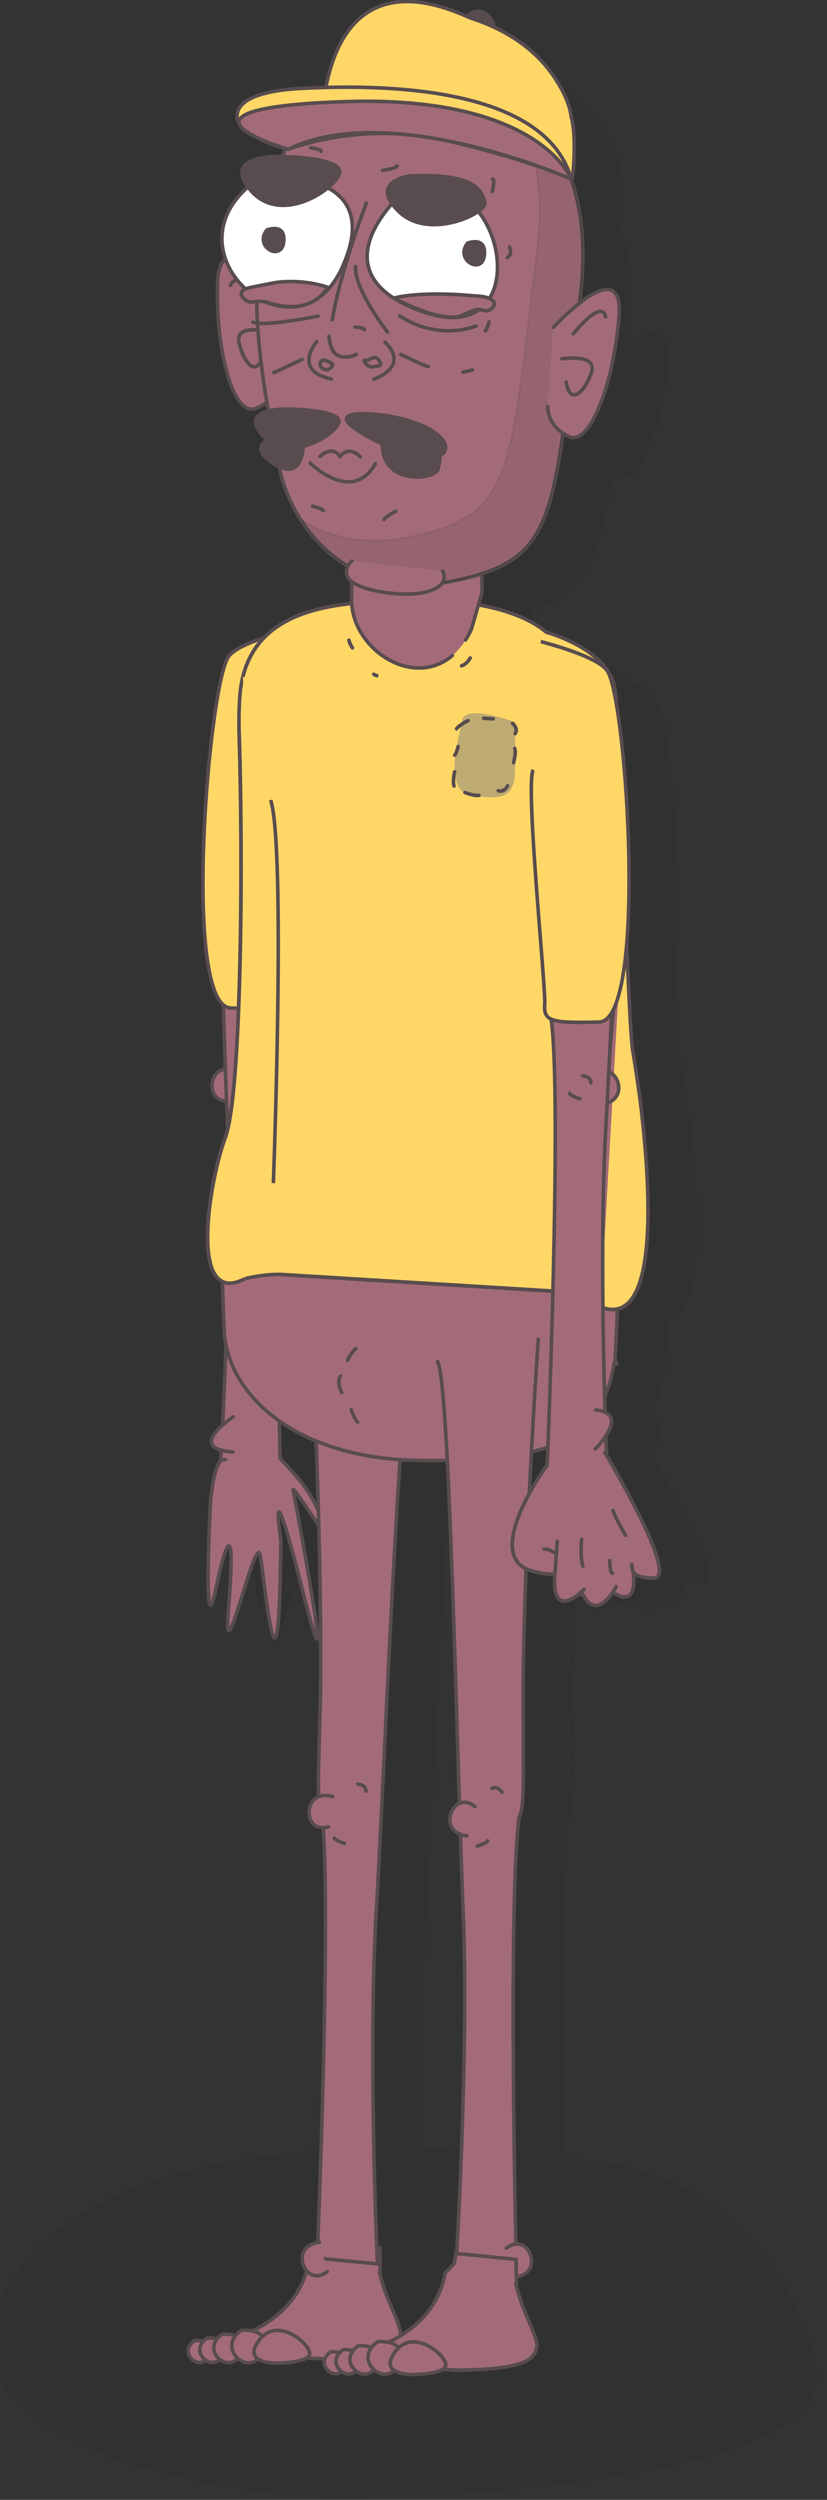 <?xml version="1.0" encoding="utf-8"?>
<!-- Generator: Adobe Illustrator 22.1.0, SVG Export Plug-In . SVG Version: 6.00 Build 0)  -->
<svg version="1.1" id="Layer_1" xmlns="http://www.w3.org/2000/svg" xmlns:xlink="http://www.w3.org/1999/xlink" x="0px" y="0px"
	 viewBox="0 0 464.1 1401.5" style="enable-background:new 0 0 464.1 1401.5;" xml:space="preserve">
<rect x="0" y="0" width="464.1" height="1401.5" fill="#333333" stroke="none"/>
<style type="text/css">
	.st0{opacity:0.1;fill:#231F20;stroke:#231F20;stroke-miterlimit:10;enable-background:new    ;}
	.st1{fill:#A36B78;stroke:#584C4F;stroke-width:2;stroke-linecap:round;stroke-miterlimit:10;}
	.st2{fill:#A36B78;stroke:#584C4F;stroke-width:2;stroke-linecap:round;stroke-linejoin:round;stroke-miterlimit:10;}
	.st3{fill:#FFD767;stroke:#584C4F;stroke-width:2;stroke-miterlimit:10;}
	.st4{fill:#A36B78;}
	.st5{fill:none;stroke:#584C4F;stroke-width:2;stroke-linecap:round;stroke-miterlimit:10;}
	.st6{fill:#BEAB72;}
	.st7{fill:#584C4F;stroke:#584C4F;stroke-width:2;stroke-linecap:round;stroke-miterlimit:10;}
	.st8{fill:#FFFFFF;stroke:#584C4F;stroke-width:2;stroke-linecap:round;stroke-miterlimit:10;}
</style>
<g id="Layer_5">
</g>
<g id="Layer_3">
</g>
<g>
	<path class="st0" d="M457,1324c-20.8-69.5-59.8-97.4-109.5-109.8c0,0-11.8-1.9-31-4c-1-59.8-1.9-159.5,2.5-193.6
		c1.8-2.2,2.8-11.6,2.4-32.7l0-0.1c0.1-8.4,0-17.8-0.3-28c0.1-23.6,0.7-49.1,1.6-73.8c1.1,0.5,2.2,0.9,3.5,1.2l0,0
		c0.6,0.2,1.3,0.3,1.9,0.4c0.1,0,0.3,0.1,0.4,0.1c0.6,0.1,1.2,0.2,1.8,0.4l0.1,0c0.6,0.1,1.2,0.2,1.7,0.3l0,0
		c2.9,0.4,5.1,0.5,6.9,0.4c-1.8,20.9,8.8,14.8,13.8,10.7l2.2,0.9c6.1,11.3,13.6,2.6,16.8-2.2c0-0.1,0.1-0.1,0.1-0.2
		c0.1-0.1,0.1-0.2,0.2-0.3c0-0.1,0.1-0.1,0.1-0.2c0.1-0.1,0.1-0.2,0.2-0.3c0-0.1,0.1-0.1,0.1-0.2c0-0.1,0.1-0.2,0.1-0.2l0,0l0.3,3
		l0,0c0.4,0.2,0.8,0.4,1.2,0.5c0.1,0,0.2,0.1,0.3,0.1c0.3,0.1,0.6,0.2,0.8,0.3c0.1,0,0.2,0.1,0.3,0.1c0.3,0.1,0.7,0.2,1,0.2l0,0
		c0.3,0.1,0.6,0.1,0.9,0.1c0.1,0,0.2,0,0.2,0c0.2,0,0.4,0,0.6,0c0.1,0,0.1,0,0.2,0c0.3,0,0.5-0.1,0.7-0.1l0,0
		c0.2-0.1,0.4-0.1,0.6-0.2c0.1,0,0.1-0.1,0.2-0.1c0.2-0.1,0.3-0.2,0.5-0.3l0.1-0.1c0.2-0.1,0.3-0.3,0.5-0.5l0,0
		c0.1-0.2,0.3-0.3,0.4-0.5l0.1-0.1c0.1-0.2,0.2-0.3,0.3-0.5c0,0,0-0.1,0.1-0.1c0.1-0.2,0.2-0.4,0.3-0.7c0,0,0,0,0-0.1
		c0.1-0.2,0.1-0.4,0.2-0.7c0-0.1,0-0.1,0.1-0.2c0.1-0.2,0.1-0.4,0.1-0.6c0-0.1,0-0.1,0-0.2c0-0.3,0.1-0.5,0.1-0.8c0-0.1,0-0.1,0-0.2
		c0-0.2,0-0.5,0.1-0.7c0-0.1,0-0.2,0-0.3c0-0.2,0-0.4,0-0.6c0-0.1,0-0.2,0-0.3c0-0.3,0-0.5,0-0.8c0-0.1,0-0.2,0-0.3
		c0-0.2,0-0.4,0-0.5s0-0.3,0-0.4c0-0.1,0-0.3,0-0.4c0-0.1,0-0.3,0-0.4c0-0.2,0-0.3,0-0.5s0-0.5-0.1-0.7c0-0.1,0-0.2,0-0.2
		c0-0.2,0-0.4-0.1-0.5l0-0.1c-0.1-0.4-0.1-0.8-0.2-1.1c0.5,0.8,1.3,1.6,2.7,2.3l0,0c0.2,0.1,0.4,0.2,0.6,0.2l0.1,0
		c0.2,0.1,0.4,0.1,0.6,0.2c0.1,0,0.1,0,0.2,0.1c0.2,0.1,0.4,0.1,0.6,0.2c0.1,0,0.2,0,0.3,0.1c0.2,0,0.4,0.1,0.6,0.1
		c0.1,0,0.2,0,0.3,0.1c0.2,0,0.4,0.1,0.6,0.1c0.1,0,0.3,0,0.4,0.1c0.2,0,0.4,0,0.6,0.1c0.2,0,0.3,0,0.5,0c0.2,0,0.4,0,0.6,0
		c0.2,0,0.3,0,0.5,0c0.2,0,0.5,0,0.7,0c0.2,0,0.4,0,0.5,0c0.3,0,0.6,0,0.9,0c0.1,0,0.3,0,0.4,0c11.9-0.1-13.7-45.1-23.8-61.9
		c-1.3-2.1-2.3-3.8-3-4.9c-0.1-2.8-0.2-6.2-0.4-10c3.3-4.8,5.7-10.8-0.5-13.3c-0.1-2.5-0.2-5-0.2-7.7c2.9-6.3,4.7-12.5,5.6-18.4
		c0.3,0,0.5,0,0.5,0s0.8-13.4,1.5-30c22.7-5.2,17.7-72.4,12.7-111.9c-0.2-1.5-0.4-2.9-0.6-4.4c-1.6-11.6-3.1-20.3-3.6-23.1
		c-1.1-5.2-2.2-29.3-3.6-59c3.5-40.8-0.5-100.3-5.9-130.4c-0.2-2.5-0.4-4.6-0.5-6.2c-0.1-0.8-0.2-1.7-0.4-2.5
		c-1.5-7.2-6.5-13-12.5-17.5c-8.3-6.3-18.9-10.2-25.9-12.3c-7.8-6.5-20.8-11.8-37.8-14.7l2-6.4c0.1-2.3,0.1-6.2-0.3-10.4
		c10.4-3.2,18.3-7.3,24.3-13.4c1.5-1.5,2.9-3.1,4.2-4.9c0.4-0.5,0.7-1,1.1-1.5c0.7-1,1.4-2.1,2-3.3c0.3-0.6,0.6-1.1,0.9-1.7
		c1.8-3.5,3.5-7.5,5-11.9c0.2-0.7,0.5-1.5,0.7-2.3c0.9-3.1,1.8-6.4,2.6-9.9c1-4.4,2-9.3,2.8-14.5c0.3-2.1,0.7-4.3,1.1-6.5
		c0.3-2.1,0.6-4.2,1-6.4c0.9,0.6,1.9,1.1,3,1.7c12.3,5.9,25.9-30.9,28.4-65.8c1.5-20.5-11.4-14.7-22.2-6.4c0.1-0.9,0.2-1.9,0.3-2.8
		c0,0,0,0,0-0.1c0.2-1.9,0.4-3.7,0.6-5.5c0.1-0.6,0.1-1.2,0.1-1.9c0.1-1.2,0.2-2.4,0.3-3.6c0-0.7,0.1-1.4,0.1-2.2
		c0.1-1,0.1-2.1,0.2-3.1c0-0.7,0-1.5,0-2.2c0-1,0.1-1.9,0.1-2.9c0-0.7,0-1.5,0-2.2c0-0.9,0-1.8,0-2.7c0-0.7-0.1-1.5-0.1-2.2
		c0-0.9-0.1-1.8-0.1-2.6c0-0.7-0.1-1.4-0.2-2.1c-0.1-0.8-0.1-1.7-0.2-2.5c-0.1-0.7-0.1-1.4-0.2-2.1c-0.1-0.8-0.2-1.6-0.3-2.4
		c-0.1-0.7-0.2-1.3-0.3-2c-0.1-0.8-0.2-1.6-0.4-2.4c-0.1-0.6-0.2-1.3-0.3-1.9c-0.1-0.8-0.3-1.5-0.4-2.3c-0.1-0.6-0.3-1.2-0.4-1.8
		c-0.2-0.7-0.3-1.5-0.5-2.2c-0.1-0.6-0.3-1.2-0.4-1.7c-0.2-0.7-0.4-1.5-0.6-2.2c-0.2-0.6-0.3-1.1-0.5-1.6c-0.2-0.7-0.4-1.4-0.6-2.1
		c-0.2-0.5-0.3-1-0.5-1.6c-0.2-0.7-0.5-1.4-0.7-2.1c-0.1-0.2-0.1-0.4-0.2-0.6c0.1,0,0.1,0,0.1,0s0,0,0-0.1c0.4,0.2,0.6,0.3,0.6,0.3
		s2.9-22.3-0.7-34.2c-0.4-4-2.1-9-5.7-15.5c0-0.1-0.1-0.1-0.1-0.1l0,0c-0.8-1.3-1.6-2.7-2.6-4.2c-8.5-13.5-21.4-22.7-34.7-28.7
		c-1.1-5.4-5.9-10.9-13-8c0,0-1,0.9-2.1,2.2c-55.6-23.9-73.7,9.6-79.3,38.4c-5.2,0.2-10,0.3-14.4,0.6c-45.2,2.4-34.5,19-34,19.6
		c1.2,2.5,5.4,4.9,9.9,7.1c3.9,2,9.2,4.2,15.9,5.8c-0.8,1.4-1.5,2.8-2.2,4.3c-7.6-0.2-31,0.7-18.9,16.5
		c-14.8,12.6-17.1,27.2-12.6,39.3c-2.6,1.5-4.3,5.3-4.6,12.7c-1.2,35,8.4,72.9,21.3,68.3c2.6-1,4.7-2.2,6.4-3.4
		c0.3,1.6,0.6,3.2,0.9,4.7c-6.2,1.4-10.8,5-3.4,13.1c0.9,1,1.9,1.9,2.9,2.6c-4.6,2.9-6,6.9,2.8,12.5c1.4,0.9,2.7,1.6,3.9,2.1
		c1.8,9.2,5.8,19.3,12,28.6l0,0l0,0c0.9,1.4,1.9,2.8,3,4.2l0.1,0.1c1,1.3,2.1,2.7,3.2,4l0.1,0.1c0.6,0.6,1.1,1.3,1.7,1.9l0,0
		c0.6,0.6,1.2,1.3,1.9,1.9l0,0c0.6,0.6,1.2,1.2,1.8,1.8c0.1,0.1,0.1,0.1,0.2,0.2c1.3,1.2,2.6,2.3,3.9,3.4c0.1,0.1,0.2,0.2,0.3,0.2
		c0.7,0.5,1.3,1.1,2,1.6l0,0c0.7,0.5,1.4,1.1,2.2,1.6c0.1,0.1,0.2,0.1,0.3,0.2c0.6,0.4,1.3,0.9,1.9,1.3c0.1,0.1,0.2,0.1,0.3,0.2
		c0.7,0.5,1.5,1,2.3,1.4c0,0,0,0,0.1,0c0.5,0.3,0.9,0.5,1.4,0.8c-1.2,2.2-1.8,5.5,2.1,8.5c0,4.2-0.1,7.7,0,9.6c0,0.8,0,1.5,0.1,2.2
		l0,0c-1,0.1-1.9,0.2-2.9,0.3c-0.2,0-0.3,0-0.5,0.1c-1,0.1-2.1,0.3-3.1,0.4c-0.1,0-0.3,0-0.4,0.1c-1.1,0.2-2.1,0.3-3.2,0.5l-0.1,0
		c-1.1,0.2-2.1,0.4-3.2,0.6c-0.1,0-0.2,0-0.2,0c-1,0.2-2.1,0.4-3.1,0.7c-0.1,0-0.3,0.1-0.4,0.1c-1,0.2-2,0.5-3,0.7
		c-0.2,0-0.3,0.1-0.5,0.1c-1,0.3-1.9,0.5-2.9,0.8c-0.2,0-0.3,0.1-0.5,0.1c-1,0.3-1.9,0.6-2.9,0.9c-0.1,0-0.3,0.1-0.4,0.1
		c-1,0.3-1.9,0.7-2.9,1.1c-0.1,0-0.1,0.1-0.2,0.1c-1,0.4-1.9,0.8-2.8,1.2c-0.1,0-0.1,0-0.2,0.1c-0.9,0.4-1.8,0.9-2.7,1.3
		c-0.1,0.1-0.2,0.1-0.3,0.2c-0.9,0.4-1.7,0.9-2.5,1.4c-0.1,0.1-0.3,0.2-0.4,0.2c-0.8,0.5-1.6,1-2.4,1.5c-0.1,0.1-0.3,0.2-0.4,0.3
		c-0.8,0.5-1.6,1.1-2.3,1.7c-0.1,0.1-0.2,0.2-0.3,0.3c-0.8,0.6-1.5,1.2-2.3,1.9c-0.1,0.1-0.1,0.1-0.2,0.2c-0.7,0.7-1.4,1.3-2.1,2
		c-9.8,3.2-17.2,6.7-19.7,10.2c-10.6,14.8-24.5,170.6-2.9,188.9c0.4,12.5,0.8,24.3,1.2,34.9c-10.2,1.6-9.9,17.5,0.6,17.3
		c0.1,2.9,0.3,5.7,0.3,8.4c0.1,2.3,0.2,4.6,0.2,7c0,0.1-0.1,0.3-0.1,0.4c-0.4,1.5-0.8,2.9-1.2,4c-6.4,16.3-14.7,57.8-6.5,73.2
		c0.1,0.2,0.2,0.4,0.4,0.6c1.3,2.1,2.9,3.7,4.9,4.5c0.2,9.9,0.5,19,1,25.2c0.1,2,0.2,4.1,0.4,6.1c0.1,0.7,0.2,1.3,0.3,1.7l0.1,0.1
		c0,0.1,0,0.2,0.1,0.3c-0.7,17.3-1.4,32.7-2,44.6c-5.1,4.5-10.3,11-0.7,13.5c-0.1,2.3-0.2,4.2-0.4,5.9c-4.3,4.4-5.7,22.6-5.7,22.6
		s-4.4,81.8,3,47.1c7.4-34.7,10.9-31.1,7.1,10.6c-3.7,41.7,15.3-42.6,17.8-29.1s10.5,98.7,11.6-7.9c0,0-7.8-49.6,12.6,28.3
		c20.4,77.9-4-48.8-5.6-55.3c-1-3.9,8.5,10.9,14.5,19c0.8,31.1,1.3,65.2,1,96c-0.4,10.2-0.7,19.7-0.7,28l0,0.1
		c-0.4,10.1-0.5,17.6-0.1,22.8c-8.3,3.1-7.3,17.1,2.6,16.8c2.8,38.3,0.5,126.6-1.4,183c-75.4,2-160.5,17-197.6,69.1
		c-74,103.7,148.6,126.5,178.9,126C219.3,1400.1,477.7,1393.5,457,1324z M325.8,818.7c3.3-0.8,6.3-1.5,9.1-2.3
		c-0.1,4.4-0.3,7.7-0.4,9.6l-0.1,0c0,0-5,6.6-9.8,15.2C324.9,833.3,325.3,825.8,325.8,818.7z M184.8,822.3l-0.2,0
		c-0.1-4.2-0.3-11.3-0.4-20.5c6.1,4.2,13,7.9,20.7,11c0.5,11.6,0.9,24.3,1.3,37.8C200.9,839,196.1,833.8,184.8,822.3z M239,1066.9
		c3.4-54.8,8.2-174.1,13.2-243.9c2.5,0.1,5.1,0.3,7.7,0.4c6.6,0.2,12.8,0.2,18.5,0.1c2.8,50.5,5,126.8,6.9,186
		c-6.3,2.5-8.7,13.5,0.6,16.9c0.6,15.7,1,29.7,1.5,41c1.9,44.2,0.4,100.1-1.3,140.3c-14.6-1-31-1.9-48.4-2.1
		C236.8,1165.4,236.3,1110.4,239,1066.9z"/>
	<g>
		<g>
			<g id="XMLID_4075_">
				<path id="XMLID_4076_" class="st1" d="M129.9,616.8c-15.2,4.1-14.7-22.1,2.5-16.9"/>
			</g>
			<path id="XMLID_4074_" class="st1" d="M120.8,426.2c2.7,69.6,4.7,155.2,6.7,199.7c3.4,80.5-4,198.8-4,198.8l33.8-2.6
				c0,0-5.1-208.9,2.2-252.7c5.2-31.4-2.4-147.8-4.6-215.7"/>
			<g id="XMLID_4072_">
				<path id="XMLID_4073_" class="st1" d="M157.3,817.8c13.8,14.6,17.8,19.4,25.2,38.3c7.3,19-19.6-27.1-18-20.4
					c1.5,6.7,25.9,137.5,5.6,57.2s-12.5-29.2-12.5-29.2c-1,110.1-9.1,21.9-11.6,8.2c-2.5-13.7-21.4,73.2-17.8,30.1
					c3.7-43.1,0.3-46.8-7.1-10.9c-7.4,35.8-3-48.6-3-48.6s1.8-26.5,8.4-24.1"/>
			</g>
			<path id="XMLID_4071_" class="st1" d="M140.2,600.9c0,0,5.6,1.2,6,2.5"/>
			<path id="XMLID_4070_" class="st1" d="M139.3,614.2c0,0-4.5,0.8-5.5-2.7"/>
			<path id="XMLID_4069_" class="st2" d="M130.9,794.3c0,0-27.4,18.1-0.2,19.7"/>
		</g>
		<path id="XMLID_4068_" class="st3" d="M168.8,424.5c4.3,8.5-9.3,121.2-8.7,131c0.5,9.7-3.3,10.9-30.7,9.6s-12.4-180.7-1.2-196.9
			c3.9-5.7,19.3-11.1,37.5-15.8"/>
		<g>
			<path class="st1" d="M223.8,1303.8c-1.1-3.5-3-7.6-5.1-12.6c-2-4.7-4-10.2-5.7-16.9c0.2,0,0.3,0,0.3,0s0-0.1,0-0.2
				c0-1.1,0-6-0.2-13.8l-30.5-3l-1.7-0.1l-1.7,0.1c-0.2,2.2-0.4,3.8-0.7,4.8c0,0.1-0.1,0.3-0.1,0.4c-0.2,0.2-0.4,0.4-0.5,0.6
				c-0.7,0.8-1.1,1.4-1.1,1.4s-1.3,1.2-3.4,3.2c-4,21.5-19,34-36.8,41.3c0.2,1.8,1,3.5,2.6,5.1c0.5,0.5,1.1,1,1.8,1.5
				c2.3,1.7,6.1,3.1,10.8,4c3.6,0.7,7.7,1.4,12.3,1.7c2.9,0.2,5.9,0.5,9.1,0.7c2.4,0.1,4.9,0.2,7.4,0.4c2.5-0.1,5-0.1,7.4-0.2
				c3.2-0.1,6.2-0.2,9.1-0.5c4.6-0.4,8.7-0.8,12.3-1.5c4.7-1,8.5-2.1,10.8-3.8c0.7-0.5,1.3-1,1.8-1.5c2.1-2.1,2.8-4.3,2.8-6.8
				C224.6,1306.7,224.3,1305.3,223.8,1303.8z"/>
			<path class="st1" d="M174.8,749.7c0,0,6.3,115.7,5,205c-0.4,10.5-0.7,20.3-0.8,29l0,0.1c-0.8,21.8,0,31.6,1.8,33.8
				c5.4,51.6-2.8,248.4-2.8,248.4l33.8,3.2c0,0-5.4-118.4-0.6-198.8c4.8-80.5,12.7-295.9,19.7-307"/>
			<g>
				<g id="XMLID_4066_">
					<path id="XMLID_4067_" class="st1" d="M109.3,1312.2c0,0,12.1-1.1,7.6,8.7C112.5,1330.4,99.1,1318.8,109.3,1312.2z"/>
				</g>
				<g id="XMLID_4064_">
					<path id="XMLID_4065_" class="st1" d="M116.3,1310.8c0,0,13.4-1.2,8.5,9.6C119.8,1331.1,104.9,1318.2,116.3,1310.8z"/>
				</g>
				<g id="XMLID_4062_">
					<path id="XMLID_4063_" class="st1" d="M124.8,1308.6c0,0,15.6-1.4,9.9,11.2C128.9,1332.3,111.6,1317.3,124.8,1308.6z"/>
				</g>
				<g id="XMLID_4060_">
					<path id="XMLID_4061_" class="st1" d="M135.6,1306.4c0,0,17.9-1.5,11.3,12.8C140.4,1333.5,120.5,1316.4,135.6,1306.4z"/>
				</g>
				<path id="XMLID_4059_" class="st1" d="M156.5,1324.8c0,0-21.2,1.2-11.3-12.5s27.2,0.5,28.5,6.4
					C175.1,1324.7,156.5,1324.8,156.5,1324.8z"/>
			</g>
			<path id="XMLID_4058_" class="st1" d="M200.8,1000.2c0,0,4.6,0.3,4.6,4"/>
			<path id="XMLID_4057_" class="st1" d="M193.3,1033.5c0,0-5.4-1.7-5.7-3"/>
			<g id="XMLID_4055_">
				<path id="XMLID_4056_" class="st1" d="M183.7,1273.5c-12.3,9.9-22.3-14.4-4.4-16.4"/>
			</g>
			<g id="XMLID_4053_">
				<path id="XMLID_4054_" class="st1" d="M184.3,1024.2c-15.2,4.1-14.7-22.1,2.5-16.9"/>
			</g>
		</g>
		<path class="st1" d="M345.9,673.5l-222-10.2c0,0,0.6,58.9,1.9,81.3c0.1,2.1,0.2,4.2,0.4,6.3c0.1,0.7,0.2,1.4,0.3,1.7l0.1,0.1
			c5.9,34.2,44.4,64.5,105.8,66c100.2,2.5,103.1-28,103.1-28c5-9.1,7.9-17.7,9-26c0.3,0,0.5,0,0.5,0S349.5,691.3,345.9,673.5z"/>
		<g>
			<path class="st3" d="M359.3,618.2c-0.2-1.5-0.4-3-0.6-4.5c-1.6-12-3.1-20.9-3.6-23.8c-2.8-14.6-7.3-175.7-9.9-202.1
				c-0.1-0.9-0.2-1.7-0.4-2.6c-1.5-7.4-6.5-13.5-12.5-18.1c-8.3-6.5-18.9-10.6-25.9-12.7c-13.3-11.3-40.7-19.1-78.3-17.8
				c-35.5,1.2-90.4,1.3-93.6,54.9c-0.4,6.1-0.5,13-0.3,20.8c2.2,72.5,1.2,190-6.6,221.3c-0.4,1.6-0.8,3-1.2,4.1
				c-6.4,16.8-14.7,59.7-6.6,75.6c0.1,0.2,0.2,0.4,0.4,0.6c3.2,5.6,8.6,7.5,17.3,2.9c0,0,10.8-2.5,18.8-2.3l154.2,9.4
				c6.5,1,12.2,2.1,16.9,3.2C371.6,760.5,365.5,668.1,359.3,618.2z"/>
			<path class="st3" d="M134.1,407.1c0,1.7,0.1,3.4,0.2,5.2c2.2,72.5,1.2,190-6.6,221.3c-0.4,1.6-0.8,3-1.2,4.1
				c-6.4,16.8-14.7,59.7-6.6,75.6c0.1,0.2,0.2,0.4,0.4,0.6c3.2,5.6,8.6,7.5,17.3,2.9"/>
			<path class="st3" d="M156.2,714.4l154.2,9.4c6.5,1,12.2,2.1,16.9,3.2c44.3,33.4,38.2-59.1,32.1-108.8c-0.2-1.5-0.4-3-0.6-4.5
				c-1.6-12-3.1-20.9-3.6-23.8c-2.8-14.6-7.3-175.7-9.9-202.1c-0.1-0.9-0.2-1.7-0.4-2.6c-1.5-7.4-6.5-13.5-12.5-18.1
				c-8.3-6.5-18.9-10.6-25.9-12.7c-13.3-11.3-40.7-19.1-78.3-17.8c-32.7,1.1-81.6,1.3-91.9,42.9"/>
		</g>
		<path id="XMLID_4052_" class="st1" d="M350.1,502.8c0,0-19,186.9-12.1,214.5"/>
		<g>
			<path id="XMLID_4051_" class="st4" d="M270.4,332.4c0.5-6.9-1.7-26.7-2-33.2c-0.3-5.9-1.1-10.9-2.4-15.1
				c23.1-38.7-39.5-83.9-62.3-34.1c-7.1,15.5-6.5,45.7-6.4,50.9c0.1,6.7,0,29.2,0,35c-0.2,32.6,48,58.9,67.4,16.6"/>
			<path id="XMLID_4050_" class="st5" d="M253.9,367.5c-22.4,19.1-56.8-4-56.6-31.5c0.1-5.8,0-28.3,0-35c-0.1-5.2-0.7-35.4,6.4-50.9
				c22.9-49.8,85.4-4.6,62.3,34.1c1.3,4.2,2,9.2,2.4,15.1c0.3,6.4,2.6,26.2,2,33.2l-5.8,20.1c-1,2.3-2.1,4.4-3.4,6.2"/>
		</g>
		<g>
			<path class="st1" d="M302.1,750.8c0,0-8.3,115.5-8.6,204.8c0.2,10.5,0.3,20.3,0.2,29l0,0.1c0.4,21.8-0.6,31.6-2.4,33.8
				c-6.4,51.5-1.6,248.4-1.6,248.4l-33.8,2.6c0,0,7.4-118.2,4-198.8s-7.5-296.1-14.3-307.3"/>
			<path id="XMLID_4049_" class="st1" d="M281.7,1004.8c0,0-2.5-3.9-5.7-2.1"/>
			<path id="XMLID_4048_" class="st1" d="M267.9,1035c0,0,5.4-1.7,5.7-3"/>
			<g id="XMLID_4046_">
				<path id="XMLID_4047_" class="st1" d="M284.2,1260.4c12.3-9.9,22.3,14.4,4.4,16.4"/>
			</g>
			<g id="XMLID_4044_">
				<path id="XMLID_4045_" class="st1" d="M266.6,1012.9c-12.1-10.1-22.5,14-4.6,16.4"/>
			</g>
			<g>
				<path class="st1" d="M300.3,1310.2c-1.1-3.5-3-7.6-5.1-12.6c-2-4.7-4-10.2-5.7-16.9c0.2,0,0.3,0,0.3,0s0-0.1,0-0.2
					c0-1.1,0-6-0.2-13.8l-30.5-3l-1.7-0.1l-1.7,0.1c-0.2,2.2-0.4,3.8-0.7,4.8c0,0.1-0.1,0.3-0.1,0.4c-0.2,0.2-0.4,0.4-0.5,0.6
					c-0.7,0.8-1.1,1.4-1.1,1.4s-1.3,1.2-3.4,3.2c-4,21.5-19,34-36.8,41.3c0.2,1.8,1,3.5,2.6,5.1c0.5,0.5,1.1,1,1.8,1.5
					c2.3,1.7,6.1,3.1,10.8,4c3.6,0.7,7.7,1.4,12.3,1.7c2.9,0.2,5.9,0.5,9.1,0.7c2.4,0.1,4.9,0.2,7.4,0.4c2.5-0.1,5-0.1,7.4-0.2
					c3.2-0.1,6.2-0.2,9.1-0.5c4.6-0.4,8.7-0.8,12.3-1.5c4.7-1,8.5-2.1,10.8-3.8c0.7-0.5,1.3-1,1.8-1.5c2.1-2.1,2.8-4.3,2.8-6.8
					C301.1,1313,300.8,1311.7,300.3,1310.2z"/>
				<g>
					<g id="XMLID_4042_">
						<path id="XMLID_4043_" class="st1" d="M185.7,1318.5c0,0,12.1-1.1,7.6,8.7C188.9,1336.8,175.6,1325.2,185.7,1318.5z"/>
					</g>
					<g id="XMLID_4040_">
						<path id="XMLID_4041_" class="st1" d="M192.7,1317.3c0,0,13.4-1.2,8.5,9.6C196.2,1337.6,181.4,1324.7,192.7,1317.3z"/>
					</g>
					<g id="XMLID_4038_">
						<path id="XMLID_4039_" class="st1" d="M201.2,1315.1c0,0,15.6-1.4,9.9,11.2C205.3,1338.8,188.1,1323.7,201.2,1315.1z"/>
					</g>
					<g id="XMLID_4036_">
						<path id="XMLID_4037_" class="st1" d="M212.1,1312.8c0,0,17.9-1.5,11.3,12.8C216.8,1340,197,1322.7,212.1,1312.8z"/>
					</g>
					<path id="XMLID_4035_" class="st1" d="M232.9,1331.2c0,0-21.2,1.2-11.3-12.5s27.2,0.5,28.5,6.4
						C251.5,1331.1,232.9,1331.2,232.9,1331.2z"/>
				</g>
			</g>
		</g>
		<g>
			<g id="XMLID_4033_">
				<path id="XMLID_4034_" class="st1" d="M333.1,602.7c12.3-9.9,22.3,14.4,4.4,16.4"/>
			</g>
			<path id="XMLID_4032_" class="st1" d="M348.3,464.9c-3.1,60.9-6,126.1-8.1,162.8c-4.8,80.5,0.6,198.8,0.6,198.8l-33.8-3.2
				c0,0,8.7-208.7,2.2-252.7c-3.8-25.2,1.7-104.9,5.8-170.5"/>
			<path id="XMLID_4031_" class="st1" d="M327,603.1c0,0,4.6,0.3,4.6,4"/>
			<path id="XMLID_4030_" class="st1" d="M325.4,616c0,0-5.4-1.7-5.7-3"/>
			<g id="XMLID_4017_">
				<path id="XMLID_4029_" class="st4" d="M298.7,880.8c5.8,1.6,9.9,1.9,12.7,1.6c-1.8,21.6,8.8,15.3,13.8,11l2.2,1
					c6.8,12.8,15.3,0.4,17.7-3.7l0.3,3.1c11.1,5.8,10.7-6.3,9.7-12.9c1.1,2,4,3.9,11.8,3.9c14.6-0.2-27.5-70.4-27.5-70.4l-32.6,7.2
					C306.9,821.6,269.2,873,298.7,880.8z"/>
				<path id="XMLID_4028_" class="st1" d="M306.9,821.6c0,0-37.7,51.5-8.1,59.2c5.8,1.6,9.9,1.9,12.7,1.6
					c-1.8,21.6,8.8,15.3,13.8,11l2.2,1c6.8,12.8,15.3,0.4,17.7-3.7l0.3,3.1c11.1,5.8,10.7-6.3,9.7-12.9c1.1,2,4,3.9,11.8,3.9
					c14.6-0.2-27.5-70.4-27.5-70.4"/>
				<g id="XMLID_4021_">
					<g id="XMLID_4023_">
						<path id="XMLID_4027_" class="st2" d="M339.4,814.3c0,0,42.2,70.3,27.5,70.4c-14.6,0.2-12-7.1-12.4-7.7c0,0,5.9,24.6-9,16.7"
							/>
						<path id="XMLID_4026_" class="st2" d="M345.8,889.5c0,0-10.7,20.8-18.8,4.1"/>
						<path id="XMLID_4025_" class="st2" d="M306.9,821.6c0,0-37.7,51.5-8.1,59.2c29.5,7.8,15-13.1,6.5-12.3"/>
						<path id="XMLID_4024_" class="st2" d="M327.8,891c0,0-19.8,20.6-16.2-11l1.1-15.9"/>
					</g>
					<path id="XMLID_4022_" class="st2" d="M334.1,812.3c0,0,20.2-20.1,0.2-21.8"/>
				</g>
				<path id="XMLID_4020_" class="st1" d="M326.4,863c0,0-1,9.7,0.7,15"/>
				<path id="XMLID_4019_" class="st1" d="M342.1,874.9c0,0,0.2,7,1.6,7.1"/>
				<path id="XMLID_4018_" class="st2" d="M344,846.8c1.4,4.5,7.1,14,7.1,14"/>
			</g>
		</g>
		<path id="XMLID_4016_" class="st3" d="M299.2,431.6c-4.5,8.5,7.1,121.4,6.5,131.2c-0.7,9.7,3.1,10.9,30.5,10.2
			c27.4-0.9,15.6-180.5,4.6-196.9c-3.9-5.7-19.1-11.5-37.3-16.4"/>
		<g>
			<path class="st6" d="M288.7,404.8c0,0-27.3-10.4-29.3-1c-1.9,9.5-11,40,5.2,42.2c16.2,2.2,23.6,1.7,24.3-12.1
				C289.7,420.2,288.7,404.8,288.7,404.8z"/>
			<g>
				<path id="XMLID_4015_" class="st1" d="M287.6,405.5c0,0,3.5,2.8,1.5,5.8"/>
				<path id="XMLID_4014_" class="st1" d="M262.7,404c0,0-5,2.4-6.5,4.6"/>
				<path id="XMLID_4013_" class="st1" d="M288.2,427.6c0,0,1.5-5.3,0.7-8"/>
				<path id="XMLID_4012_" class="st1" d="M260.9,444.3c0,0,5.1,2.1,7.9,1.6"/>
				<path id="XMLID_4011_" class="st1" d="M284.9,440.5c0,0-1.9,4.1-5.3,2.8"/>
				<path id="XMLID_4010_" class="st1" d="M257.1,418.5c0,0-0.9,3.7-1.9,4.9"/>
				<line id="XMLID_4009_" class="st5" x1="276.8" y1="403" x2="271.4" y2="402.7"/>
				<path id="XMLID_4008_" class="st1" d="M255.1,432.7c0,0-1.2,5.4-0.3,8"/>
			</g>
			<g>
				<path id="XMLID_4007_" class="st1" d="M191.8,780.7c0,0-3.2-5.8-0.7-9.2"/>
				<path id="XMLID_4006_" class="st1" d="M199.7,756c0,0-3.9,3.9-4.6,6.7"/>
				<path id="XMLID_4005_" class="st1" d="M197.1,790.2c0,0,1.6,5.3,3.6,7.1"/>
			</g>
		</g>
		<g id="XMLID_3715_">
			<g id="XMLID_4001_">
				<path id="XMLID_4004_" class="st1" d="M157.9,169c0,0-34.6-46.7-35.8-10.5c-1.2,36.2,8.3,75.3,21.3,70.5
					c12.9-4.8,13.2-15.6,13.2-15.6"/>
				<path id="XMLID_4003_" class="st1" d="M146.4,171.3c0,0-13.5-21.3-17-11.3"/>
				<path id="XMLID_4002_" class="st1" d="M151.5,186.2c0,0-20.1-5.5-17.3,6.2c2.8,11.6,9.9,19.5,13.5,6.6"/>
			</g>
			<path id="XMLID_4000_" class="st7" d="M264.4,7.2c0,0-13.2,11.4,3.1,16.8S278.7,1.4,264.4,7.2z"/>
			<path id="XMLID_3999_" class="st1" d="M236.4,35c0,0,104.8,8.5,89.1,132.2c-15.7,123.7-12.1,146.5-71.4,158.6
				s-91.3-31.5-97.5-64.6S104.7,50.2,236.4,35z"/>
			<path class="st0" d="M285.4,53.7c13,19.6,21,47.9,15.8,88.8c-15.8,123.7-12,146.5-71.3,158.5c-25.3,5.2-45.7,0.2-61.2-9.8
				c15.2,23.7,43.4,43.1,85.4,34.5c59.3-12.1,55.5-34.8,71.3-158.5C333.5,104.2,310.2,71.1,285.4,53.7z"/>
			<path id="XMLID_3998_" class="st3" d="M320.5,65.3c-0.4-4.1-2.1-9.3-5.7-16c0-0.1-0.1-0.1-0.1-0.1l0,0c-0.8-1.4-1.6-2.8-2.6-4.3
				c-11.5-18.5-30.6-29.3-48.1-34.8c-74.9-34.5-83.1,36.8-83.6,63.8c0,2.6,33.9,0,64.9-7.4c39.1,16.1,75.9,34.1,75.9,34.1
				S324,77.6,320.5,65.3z"/>
			<path id="XMLID_3997_" class="st1" d="M224.3,177c0,0,18.6,14.2,42.9,5.8"/>
			<path id="XMLID_3996_" class="st1" d="M178.5,177.2c0,0-30.3,6.2-36.6,3.4"/>
			<path id="XMLID_3995_" class="st1" d="M197.4,314.5c0,0-12.5,11.4,13.3,16.7s42.7-1.3,37.7-11.1"/>
			<path id="XMLID_3994_" class="st3" d="M161.8,83.7c0,0,40.2-15.9,87.3-5.2s71.5,21.9,71.5,21.9C306,48.2,214.7,47.1,168.6,49.6
				c-46.2,2.6-34.1,20.3-34.1,20.3S141.3,78.5,161.8,83.7z"/>
			<path id="XMLID_3993_" class="st1" d="M161.8,83.7c0,0-79.4-22.8,30.8-26.7s128,43.4,128,43.4S219.1,55.5,161.8,83.7z"/>
			<g>
				<path id="XMLID_3992_" class="st1" d="M217.5,186.2c0,0-18.7-23.7-18-36.8"/>
				<g id="XMLID_3989_">
					<path id="XMLID_3991_" class="st1" d="M184.6,188.5c0.6,6.2,2.6,10.5,6.6,11.4c2.2,0.4,4.2,0.3,5.7-0.1
						c1.3-0.3,2.3-0.8,3.1-1.2"/>
					<path id="XMLID_3990_" class="st1" d="M205.6,113.8c0,0-14.7,38.4-19.1,65.5"/>
				</g>
				<g id="XMLID_3983_">
					<path id="XMLID_3988_" class="st1" d="M177.7,191.6c0,0-14,16.1,8.3,20.9"/>
					<path id="XMLID_3987_" class="st1" d="M216.1,191.9c0,0,14.7,12.4-6.3,20.7"/>
					<path id="XMLID_3986_" class="st1" d="M205.1,202c2.1,0.6,5.2-3.8,7.6,0.1c2.4,3.8-0.3,2.7-3.4,3.5
						C206.1,206.4,203,201.3,205.1,202z"/>
					<path id="XMLID_3985_" class="st1" d="M183.8,207.4c-4.2-0.2-5.2-3.6-3-5.4c0.8-0.6,3.2,0.5,5.5,1.8
						C188.1,204.9,183.8,207.4,183.8,207.4z"/>
					<path id="XMLID_3984_" class="st1" d="M199.1,183.4c0,0,4.4-0.1,5.4,1.4"/>
				</g>
				<path id="XMLID_3982_" class="st1" d="M169.5,201.5c0,0-12.3,6-15.8,7.3"/>
				<path id="XMLID_3981_" class="st1" d="M224.9,198.7c0,0,14.1,6.9,15.5,6.8"/>
			</g>
			<path id="XMLID_3980_" class="st1" d="M285.9,138.4c0,0,2,4.2-1.3,6"/>
			<path id="XMLID_3979_" class="st1" d="M274.4,180.5c0,0-0.9,3.7-2,5"/>
			<path id="XMLID_3978_" class="st1" d="M276.3,107.4c0,0,1.7-7,0.1-7"/>
			<path id="XMLID_3977_" class="st1" d="M174.3,82.8c0,0,6.6,1,5.9,2.1"/>
			<path id="XMLID_3976_" class="st1" d="M214.7,95.5c0,0,7.7-1,8.2-2.5"/>
			<path id="XMLID_3975_" class="st1" d="M175.4,283.8c0,0,5.6,1.2,6,2.5"/>
			<path id="XMLID_3974_" class="st1" d="M222.1,286.6c0,0-5.1,2.4-6.6,4.7"/>
			<path id="XMLID_3973_" class="st1" d="M171.2,162.8"/>
			<path id="XMLID_3972_" class="st1" d="M207.8,167.5"/>
			<line id="XMLID_3971_" class="st5" x1="259.8" y1="208.7" x2="265.2" y2="207.4"/>
			<path id="XMLID_3970_" class="st1" d="M310.6,183.5c0,0,39.3-42.9,36.8-6.8c-2.5,36.1-16,74.1-28.4,68
				c-12.3-6.1-11.6-16.8-11.6-16.8"/>
			<path id="XMLID_3969_" class="st1" d="M321.8,187.1c0,0,15.6-19.9,18.1-9.5"/>
			<path id="XMLID_3968_" class="st1" d="M315.3,201.2c0,0,20.5-3.3,16.5,7.9c-4,11.3-11.9,18.3-14.1,5.2"/>
			<g>
				<path id="XMLID_3967_" class="st8" d="M146.7,99.1c0,0,71.6-6.3,45.2,51.1S86.4,138.7,146.7,99.1z"/>
				<path id="XMLID_3966_" class="st7" d="M149.8,128.9c0,0,10.7-4.2,9.4,6.9C157.9,146.8,142.3,138.4,149.8,128.9z"/>
				<path id="XMLID_3965_" class="st8" d="M226.3,107.8c0,0-52.9,45.7,12.3,67.4S283.6,84.8,226.3,107.8z"/>
				<path id="XMLID_3964_" class="st7" d="M262.4,136.3c0,0,10.7-4.2,9.4,6.9C270.6,154.3,254.9,145.8,262.4,136.3z"/>
				<path id="XMLID_3963_" class="st7" d="M230.6,98.6c0,0-24.1,2.6-7.1,19.7s50.4,1,48.6-5C270.4,107.3,267.4,97.1,230.6,98.6z"/>
				<path id="XMLID_3962_" class="st7" d="M160.4,87.8c0,0-37.2-2.4-20.2,18.4s47.8-0.1,50.3-8.9S160.4,87.8,160.4,87.8z"/>
				<g id="XMLID_3957_">
					<path id="XMLID_3959_" class="st1" d="M269.4,173.5c0.5,0.1,0.9,0.3,1.4,0.4c1.8,0.5,3.6,0.7,5.5-1.3c4.5-4.9-5.7-6.4-5.7-6.4
						l-11.3-0.9c0,0-24.1-1.8-38.3,1.8c0,0,20.9,11.4,33.8,10.7c1.5-0.1,2.9-0.3,4.2-0.8C259.9,176.6,267.2,172.9,269.4,173.5z"/>
					<path id="XMLID_3958_" class="st1" d="M154,158.5c0,0,14.1-2.6,29.8,2.5c0,0-7.8,16.7-32.9,8.8c-8.2-2.6-9.9,2-14.4-2.8
						c-4.5-4.9,5.9-6.2,5.9-6.2L154,158.5z"/>
				</g>
			</g>
			<g id="XMLID_3952_">
				<path id="XMLID_3956_" class="st7" d="M170,240.7c0,0-38.4,4.7-17.2,18.8C174.1,273.6,170,240.7,170,240.7z"/>
				<path id="XMLID_3955_" class="st7" d="M164.4,229.4c0,0-31.7-2-17.2,14.6c14.6,16.5,40.7,0,42.9-7S164.4,229.4,164.4,229.4z"/>
				<path id="XMLID_3954_" class="st7" d="M227.7,238c0,0-15.4-5.3-12.9,14.3c2.4,19.6,29.3,16.5,30.9,10.9
					C247.4,257.6,250.1,248.2,227.7,238z"/>
				<path id="XMLID_3953_" class="st7" d="M214.6,232.7c0,0-44.9-6-0.7,16S265.8,240,214.6,232.7z"/>
			</g>
			<g id="XMLID_3716_">
				<path id="XMLID_3951_" class="st1" d="M174.1,259.6c0,0,23.4,23.5,36.6,0.3"/>
				<path id="XMLID_3718_" class="st1" d="M179.6,255.9c0,0,6.6-6.8,11.3,0.1"/>
				<path id="XMLID_3717_" class="st1" d="M202.2,256.1c0,0-6.4-7-11.3-0.1"/>
			</g>
		</g>
		<path id="XMLID_3714_" class="st1" d="M259,373.3c1.7-0.6,3.4-1.9,4.9-4.4"/>
		<path id="XMLID_3713_" class="st1" d="M195.8,358.9c0,0,0.5,2.3,2,4.3"/>
		<path id="XMLID_3712_" class="st1" d="M209.7,378c0.5,0.3,1.1,0.6,1.8,0.8"/>
		<path id="XMLID_3695_" class="st3" d="M153.4,663.3c0,0,7.1-187.7-1.5-214.8"/>
	</g>
</g>
</svg>
